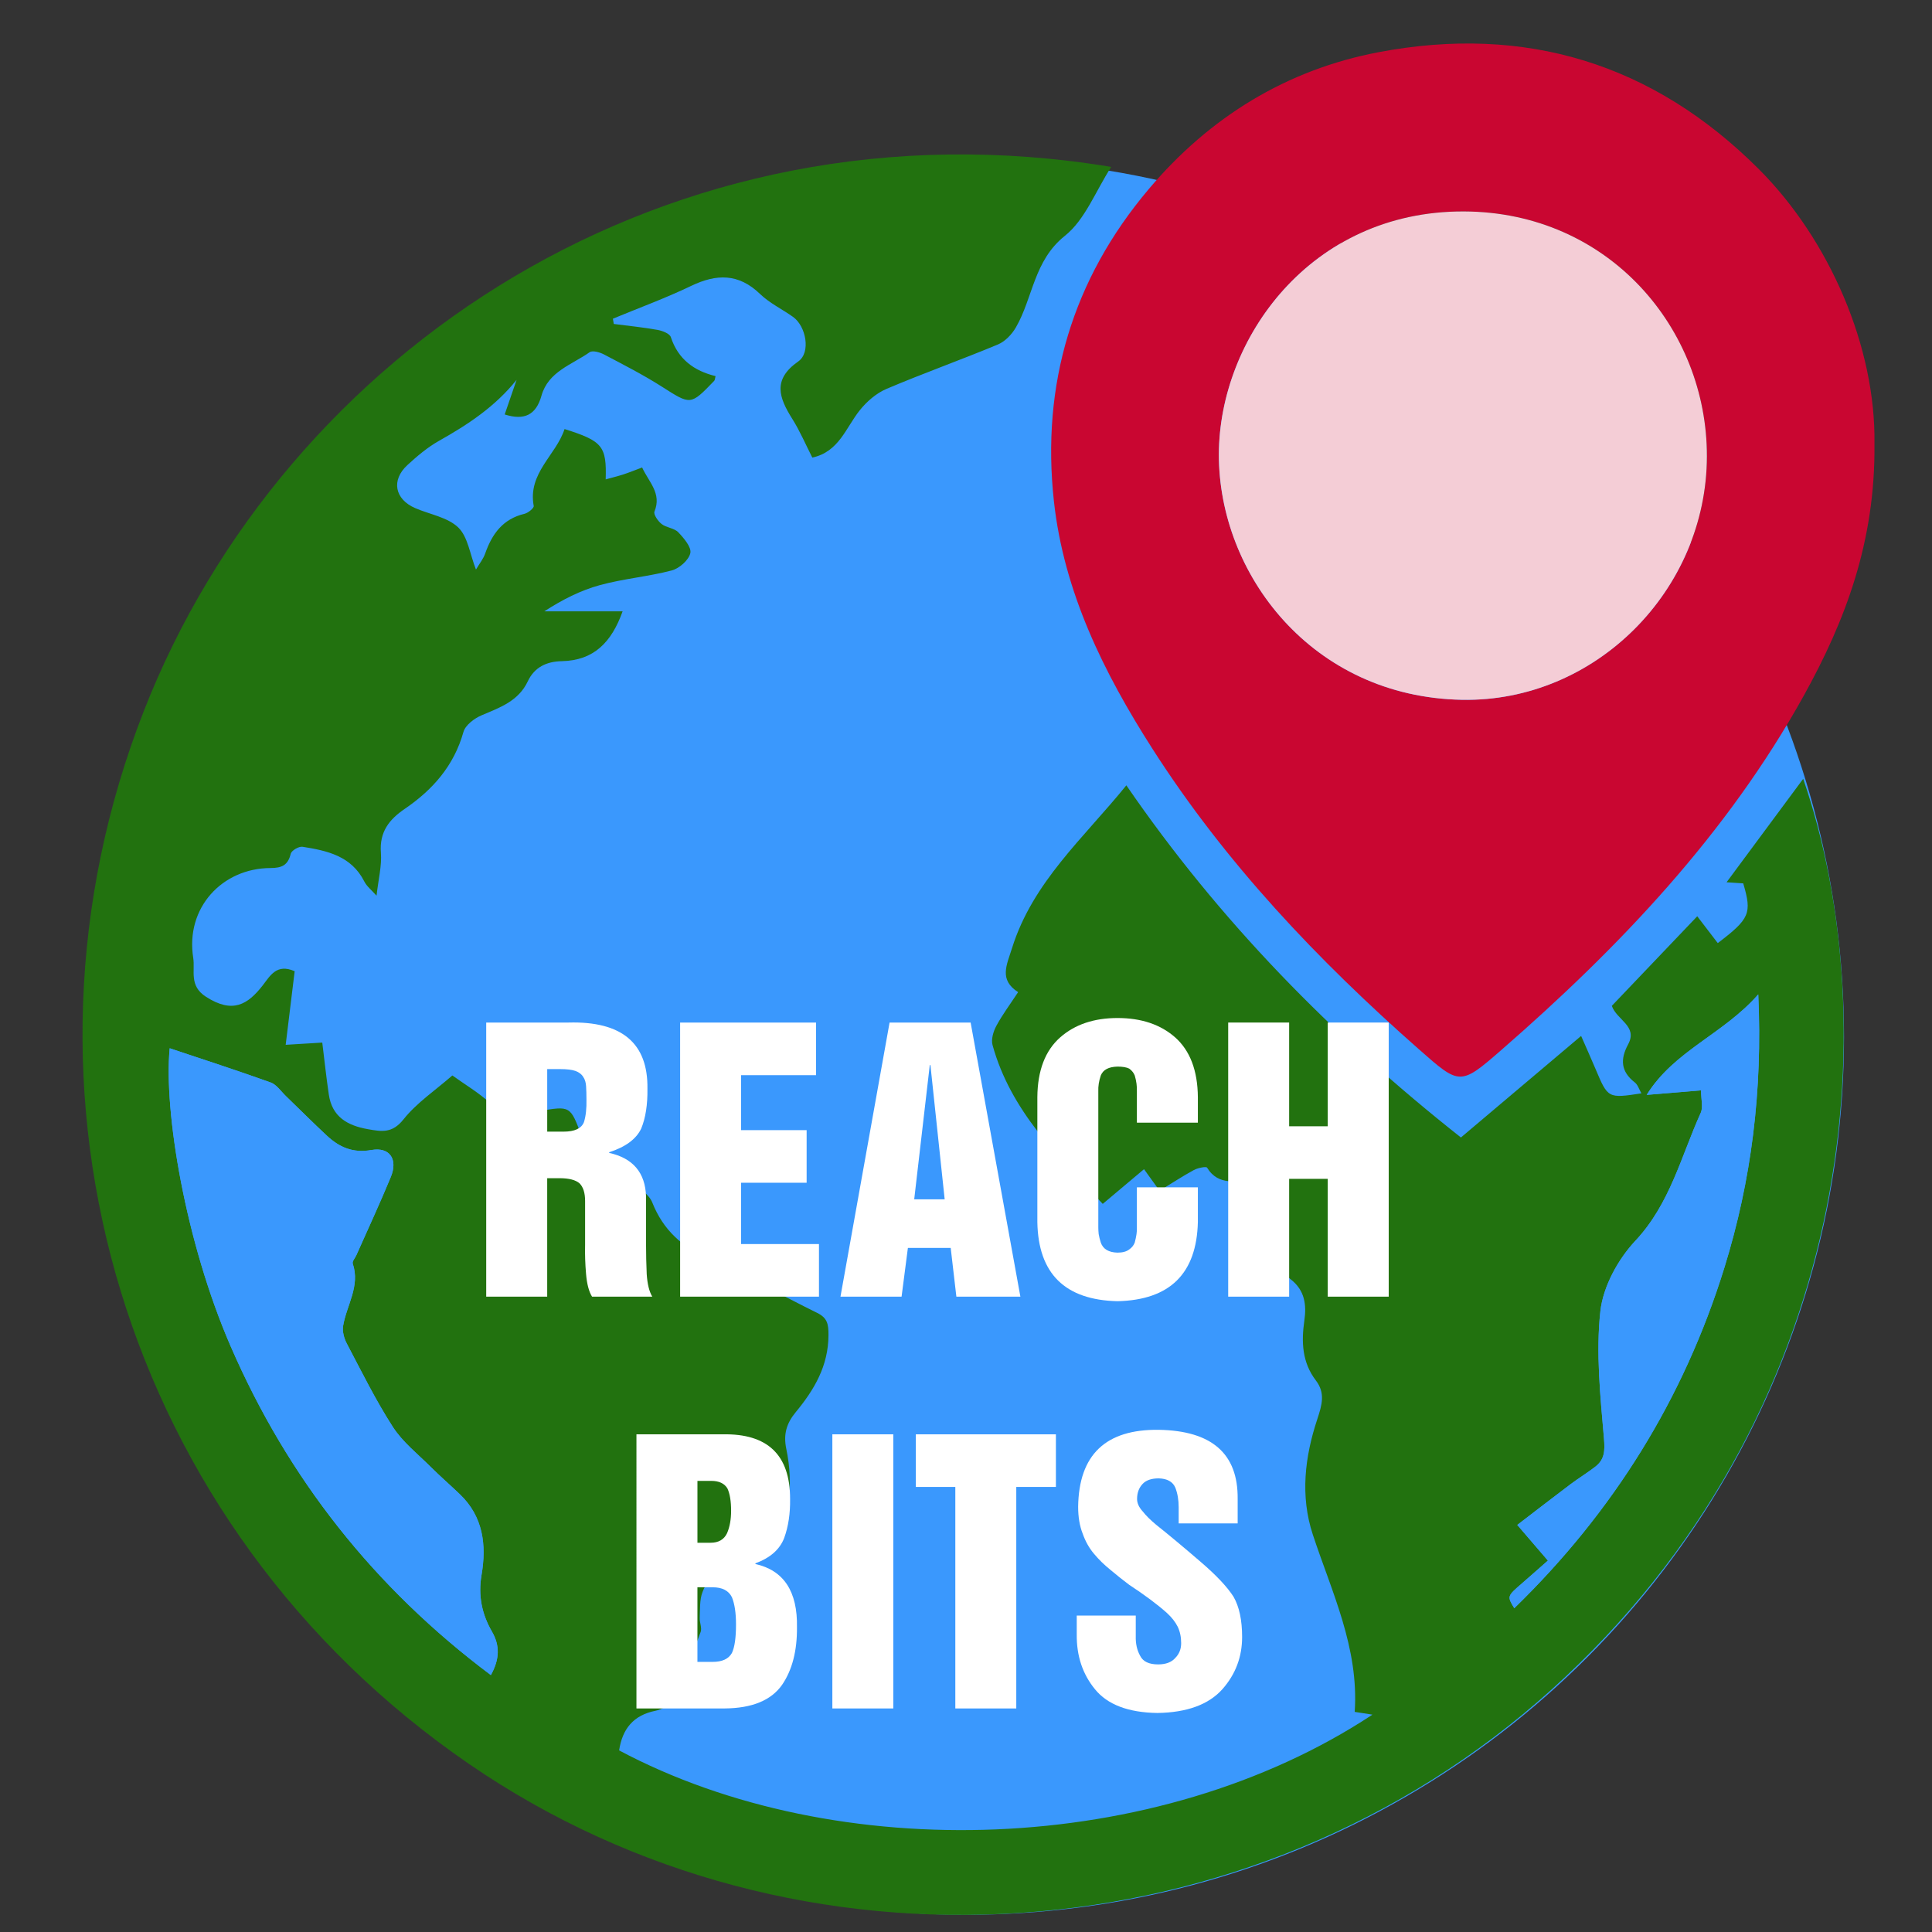 <?xml version="1.0" encoding="utf-8"?>
<!-- Generator: Adobe Illustrator 16.0.0, SVG Export Plug-In . SVG Version: 6.00 Build 0)  -->
<!DOCTYPE svg PUBLIC "-//W3C//DTD SVG 1.1//EN" "http://www.w3.org/Graphics/SVG/1.1/DTD/svg11.dtd">
<svg version="1.1" id="Layer_1" xmlns="http://www.w3.org/2000/svg" xmlns:xlink="http://www.w3.org/1999/xlink" x="0px" y="0px"
	 width="152.014px" height="152.014px" viewBox="27.389 4.789 152.014 152.014"
	 enable-background="new 27.389 4.789 152.014 152.014" xml:space="preserve">
<rect x="27.389" y="4.789" width="152.014" height="152.014" fill="#333333" stroke="none"/>
<circle fill-rule="evenodd" clip-rule="evenodd" fill="#3A98FD" cx="103.406" cy="86.375" r="69.074"/>
<path fill-rule="evenodd" clip-rule="evenodd" fill="#22720F" d="M114.822,17.922c-1.236,1.916-2.054,4.153-3.644,5.421
	c-2.452,1.956-2.505,4.857-3.854,7.203c-0.315,0.548-0.851,1.111-1.419,1.348c-2.902,1.21-5.871,2.264-8.765,3.494
	c-0.802,0.341-1.555,0.995-2.105,1.685c-1.096,1.371-1.629,3.262-3.731,3.72c-0.514-1.006-0.965-2.074-1.574-3.042
	c-1.045-1.663-1.579-3.094,0.469-4.524c0.999-0.697,0.619-2.772-0.416-3.507c-0.858-0.609-1.843-1.078-2.589-1.798
	c-1.692-1.633-3.429-1.596-5.432-0.634c-2,0.961-4.096,1.726-6.15,2.577c0.024,0.138,0.047,0.276,0.071,0.414
	c1.146,0.148,2.298,0.262,3.434,0.465c0.385,0.069,0.962,0.288,1.054,0.569c0.573,1.744,1.829,2.659,3.52,3.069
	c-0.052,0.188-0.048,0.31-0.108,0.372c-1.875,1.949-1.847,1.903-4.118,0.457c-1.464-0.932-3.018-1.726-4.556-2.535
	c-0.329-0.173-0.9-0.334-1.128-0.173c-1.397,0.984-3.254,1.517-3.789,3.422c-0.425,1.516-1.346,1.964-2.893,1.475
	c0.311-0.903,0.623-1.814,0.936-2.725c-1.692,2.112-3.83,3.521-6.101,4.798c-0.903,0.508-1.721,1.201-2.489,1.907
	c-1.292,1.188-1.002,2.687,0.609,3.387c1.146,0.498,2.545,0.714,3.387,1.521c0.759,0.727,0.916,2.083,1.397,3.316
	c0.274-0.468,0.578-0.84,0.726-1.266c0.54-1.543,1.396-2.721,3.095-3.123c0.287-0.067,0.753-0.455,0.723-0.618
	c-0.479-2.592,1.758-3.992,2.426-6.049c2.99,0.941,3.316,1.341,3.237,3.96c0.495-0.138,0.959-0.25,1.412-0.398
	c0.465-0.152,0.919-0.339,1.455-0.54c0.522,1.148,1.559,2.03,0.971,3.469c-0.091,0.223,0.276,0.758,0.562,0.98
	c0.378,0.295,0.996,0.318,1.311,0.649c0.442,0.463,1.055,1.184,0.948,1.645c-0.128,0.552-0.87,1.204-1.464,1.36
	c-1.859,0.487-3.804,0.648-5.657,1.155c-1.517,0.415-2.947,1.142-4.364,2.06c1.994,0,3.988,0,6.158,0
	c-0.876,2.453-2.274,3.87-4.787,3.923c-1.187,0.025-2.145,0.462-2.674,1.585c-0.731,1.554-2.188,2.062-3.627,2.67
	c-0.575,0.243-1.284,0.774-1.435,1.314c-0.746,2.659-2.417,4.552-4.619,6.052c-1.232,0.839-2,1.819-1.876,3.446
	c0.079,1.028-0.197,2.083-0.343,3.384c-0.382-0.433-0.768-0.728-0.965-1.119c-1.015-2.009-2.922-2.421-4.861-2.729
	c-0.286-0.046-0.866,0.297-0.927,0.552c-0.217,0.908-0.706,1.118-1.59,1.121c-3.809,0.014-6.705,3.134-6.081,7.068
	c0.161,1.019-0.352,2.189,1.001,3.061c2.105,1.356,3.291,0.607,4.454-0.879c0.603-0.771,1.098-1.755,2.527-1.131
	c-0.224,1.831-0.451,3.697-0.707,5.791c1.044-0.063,1.961-0.119,2.879-0.176c0.168,1.351,0.313,2.723,0.514,4.086
	c0.259,1.758,1.458,2.441,3.08,2.729c1.091,0.193,1.915,0.336,2.792-0.768c1.042-1.31,2.505-2.285,3.849-3.46
	c1.004,0.72,2.042,1.335,2.92,2.126c1.008,0.907,2.113,1.032,3.345,0.814c0.197-0.035,0.388-0.105,0.585-0.139
	c2.43-0.411,2.43-0.41,3.303,1.92c0.087,0.233,0.225,0.456,0.27,0.697c0.372,2.014,1.516,3.046,3.609,3.239
	c0.617,0.057,1.46,0.736,1.695,1.33c0.865,2.191,2.371,3.521,4.506,4.464c2.881,1.271,5.632,2.835,8.462,4.226
	c0.799,0.393,0.902,0.852,0.899,1.747c-0.006,2.438-1.124,4.307-2.576,6.068c-0.71,0.861-0.988,1.715-0.744,2.887
	c0.588,2.819,0.293,5.579-1.405,7.991c-0.382,0.542-1.241,0.927-1.934,1.035c-1.496,0.231-2.701,0.793-3.253,2.239
	c-0.235,0.616-0.184,1.351-0.217,2.033c-0.019,0.37,0.188,0.795,0.07,1.111c-0.665,1.778-1.339,3.559-2.147,5.273
	c-0.207,0.438-0.875,0.82-1.392,0.923c-1.761,0.352-2.619,1.435-2.875,3.122c17.107,9.107,42.277,8.403,59.274-2.813
	c-0.505-0.078-0.907-0.142-1.396-0.217c0.339-5.044-1.803-9.415-3.298-13.955c-1.001-3.036-0.628-6.116,0.352-9.071
	c0.374-1.131,0.646-2.063-0.11-3.052c-1.087-1.424-1.149-3.033-0.907-4.71c0.181-1.246,0.034-2.377-1.054-3.23
	c-1.214-0.953-1.482-2.127-0.736-3.52c0.79-1.477,0.33-2.685-0.917-3.637c-0.364-0.277-0.851-0.497-1.301-0.54
	c-1.291-0.124-2.738,0.384-3.644-1.106c-0.07-0.114-0.73,0.018-1.037,0.184c-0.871,0.471-1.7,1.02-2.702,1.633
	c-0.408-0.566-0.788-1.095-1.224-1.698c-1.173,0.986-2.16,1.817-3.247,2.731c-3.532-3.731-7.246-7.318-8.672-12.5
	c-0.123-0.447,0.064-1.068,0.299-1.506c0.473-0.878,1.076-1.685,1.715-2.655c-1.526-0.977-0.899-2.123-0.478-3.47
	c1.63-5.199,5.631-8.65,8.993-12.801c7.311,10.654,16.146,19.664,26.325,27.707c3.134-2.647,6.224-5.258,9.457-7.99
	c0.398,0.912,0.776,1.752,1.135,2.601c0.978,2.317,0.975,2.318,3.609,1.917c-0.183-0.315-0.281-0.674-0.516-0.856
	c-1.104-0.856-1.168-1.816-0.528-3.002c0.779-1.445-0.9-1.908-1.284-3.027c2.148-2.253,4.35-4.562,6.721-7.048
	c0.574,0.749,1.11,1.45,1.615,2.11c2.529-1.92,2.697-2.346,2.003-4.699c-0.36-0.024-0.744-0.049-1.31-0.087
	c2.052-2.771,4.03-5.441,6.028-8.14c6.645,19.313,4.188,50.047-19.803,71.663c-23.617,21.278-59.299,23.618-85.168,5.853
	c-27.244-18.709-37.312-52.875-25.596-82.842C49.772,32.428,79.968,12.16,114.822,17.922z M66.012,136.59
	c0.688-1.249,0.724-2.314,0.087-3.418c-0.795-1.378-1.099-2.83-0.822-4.455c0.4-2.346,0.144-4.588-1.709-6.359
	c-0.76-0.727-1.555-1.416-2.299-2.158c-1.022-1.019-2.203-1.946-2.97-3.137c-1.353-2.098-2.461-4.354-3.627-6.568
	c-0.213-0.404-0.359-0.944-0.286-1.381c0.27-1.629,1.362-3.122,0.757-4.903c-0.058-0.17,0.188-0.439,0.288-0.665
	c0.908-2.047,1.854-4.077,2.707-6.146c0.569-1.381-0.067-2.378-1.52-2.124c-1.484,0.26-2.534-0.222-3.52-1.138
	c-1.091-1.015-2.142-2.073-3.215-3.107c-0.388-0.374-0.731-0.901-1.198-1.069c-2.645-0.95-5.321-1.813-7.944-2.692
	c-0.476,4.945,1.235,15.256,4.806,23.471C50.053,121.107,56.823,129.706,66.012,136.59z M161.232,90.581
	c0,0.711,0.174,1.326-0.027,1.771c-1.552,3.428-2.411,7.151-5.144,10.066c-1.369,1.461-2.537,3.597-2.752,5.543
	c-0.363,3.292-0.001,6.684,0.283,10.014c0.083,0.972,0.054,1.648-0.685,2.22c-0.63,0.487-1.315,0.901-1.953,1.381
	c-1.378,1.037-2.741,2.095-4.183,3.199c0.901,1.05,1.634,1.902,2.409,2.805c-0.762,0.67-1.395,1.233-2.036,1.788
	c-1.178,1.02-1.181,1.018-0.609,1.96c7.778-7.563,13.335-16.473,16.535-26.807c2.124-6.859,3.009-13.899,2.662-21.49
	c-2.761,3.148-6.607,4.416-8.778,7.906C158.485,90.809,159.807,90.699,161.232,90.581z"/>
<path fill-rule="evenodd" clip-rule="evenodd" fill="#C90631" d="M174.876,39.734c0.074,7.679-2.298,13.914-5.578,19.821
	c-6.044,10.884-14.49,19.761-23.802,27.869c-3.223,2.806-3.258,2.75-6.45-0.063c-7.97-7.021-15.235-14.671-20.982-23.658
	c-3.831-5.988-6.969-12.333-7.751-19.474c-1.004-9.17,1.457-17.45,7.458-24.557c4.785-5.668,10.847-9.404,18.099-10.778
	c11.519-2.183,21.594,0.872,29.935,9.231C171.32,23.655,174.993,32.073,174.876,39.734z M161.692,40.695
	c0.02-10.041-7.716-19.229-19.118-19.269c-12.091-0.043-19.263,10.044-19.28,19.117c-0.019,9.376,7.288,19.086,19.128,19.308
	C152.907,60.046,161.674,51.231,161.692,40.695z"/>
<path fill-rule="evenodd" clip-rule="evenodd" fill="#3A98FD" d="M66.012,136.59c-9.188-6.885-15.959-15.483-20.465-25.852
	c-3.571-8.215-5.281-18.525-4.806-23.471c2.624,0.879,5.3,1.742,7.944,2.692c0.467,0.168,0.81,0.695,1.198,1.069
	c1.073,1.034,2.124,2.093,3.215,3.107c0.985,0.916,2.035,1.397,3.52,1.138c1.452-0.254,2.089,0.743,1.52,2.124
	c-0.853,2.069-1.799,4.1-2.707,6.146c-0.1,0.226-0.345,0.495-0.288,0.665c0.604,1.781-0.487,3.274-0.757,4.903
	c-0.073,0.437,0.073,0.977,0.286,1.381c1.166,2.214,2.275,4.471,3.627,6.568c0.767,1.19,1.948,2.118,2.97,3.137
	c0.744,0.742,1.54,1.432,2.299,2.158c1.853,1.771,2.109,4.014,1.709,6.359c-0.277,1.625,0.026,3.077,0.822,4.455
	C66.736,134.276,66.7,135.341,66.012,136.59z"/>
<path fill-rule="evenodd" clip-rule="evenodd" fill="#3A98FD" d="M161.232,90.581c-1.425,0.118-2.747,0.229-4.277,0.355
	c2.171-3.49,6.018-4.758,8.778-7.906c0.347,7.591-0.538,14.631-2.662,21.49c-3.2,10.334-8.757,19.243-16.535,26.807
	c-0.571-0.942-0.568-0.94,0.609-1.96c0.642-0.555,1.274-1.118,2.036-1.788c-0.775-0.902-1.508-1.755-2.409-2.805
	c1.441-1.104,2.805-2.162,4.183-3.199c0.638-0.479,1.323-0.894,1.953-1.381c0.738-0.571,0.768-1.248,0.685-2.22
	c-0.284-3.33-0.646-6.722-0.283-10.014c0.215-1.946,1.383-4.082,2.752-5.543c2.732-2.915,3.592-6.639,5.144-10.066
	C161.406,91.907,161.232,91.292,161.232,90.581z"/>
<path fill-rule="evenodd" clip-rule="evenodd" fill="#F4CDD6" d="M161.692,40.695c-0.019,10.536-8.785,19.352-19.271,19.155
	c-11.84-0.221-19.146-9.931-19.128-19.308c0.018-9.072,7.189-19.16,19.28-19.117C153.976,21.466,161.712,30.654,161.692,40.695z"/>
<g>
	<path fill="#FFFFFF" d="M65.646,85.245h6.479c4.19-0.114,6.259,1.621,6.206,5.207c0.017,1.258-0.146,2.304-0.491,3.139
		c-0.396,0.826-1.235,1.445-2.518,1.858v0.053c1.872,0.413,2.839,1.556,2.9,3.428v3.81c0,0.738,0.017,1.504,0.052,2.295
		c0.052,0.791,0.198,1.384,0.439,1.779h-4.74c-0.246-0.396-0.403-0.988-0.471-1.78c-0.068-0.791-0.094-1.556-0.076-2.294v-3.455
		c0-0.633-0.145-1.094-0.434-1.384c-0.308-0.272-0.835-0.409-1.582-0.409h-0.966v9.322h-4.799V85.245z M70.445,93.829h1.286
		c0.875,0,1.411-0.251,1.606-0.752c0.148-0.475,0.213-1.073,0.196-1.794c0-0.378-0.01-0.717-0.028-1.016
		c-0.019-0.308-0.093-0.554-0.224-0.738c-0.121-0.211-0.326-0.37-0.614-0.476c-0.28-0.097-0.68-0.145-1.202-0.145h-1.02V93.829z"/>
	<path fill="#FFFFFF" d="M80.903,85.245h10.695v4.139h-5.899v4.326h5.158v4.138h-5.158v4.827h6.129v4.139H80.903V85.245z"/>
	<path fill="#FFFFFF" d="M102.192,102.978h-3.368l-0.497,3.835h-4.808l3.864-21.568h6.377l3.915,21.568h-5.037L102.192,102.978z
		 M100.597,88.592h-0.051l-1.225,10.563h2.397L100.597,88.592z"/>
	<path fill="#FFFFFF" d="M109.01,91.115c0.017-2.097,0.619-3.668,1.808-4.712c1.153-1.01,2.653-1.514,4.5-1.514
		c1.864,0,3.373,0.505,4.526,1.515c1.18,1.045,1.778,2.617,1.796,4.717v2.002h-4.799v-2.443c0.017-0.414-0.039-0.837-0.168-1.269
		c-0.084-0.211-0.229-0.392-0.434-0.541c-0.215-0.106-0.522-0.159-0.923-0.159c-0.7,0.018-1.138,0.251-1.315,0.7
		c-0.147,0.432-0.213,0.854-0.195,1.269v10.687c0,0.149,0.009,0.321,0.028,0.515c0.037,0.221,0.093,0.445,0.167,0.674
		c0.178,0.511,0.615,0.775,1.315,0.793c0.4,0,0.708-0.084,0.923-0.251c0.205-0.141,0.35-0.321,0.434-0.542
		c0.129-0.484,0.185-0.88,0.168-1.188v-3.157h4.799v2.728c-0.096,4.059-2.203,6.136-6.322,6.232
		c-4.136-0.096-6.239-2.171-6.308-6.226V91.115z"/>
	<path fill="#FFFFFF" d="M124.026,85.245h4.796v8.162h3.035v-8.162h4.799v21.568h-4.799v-9.27h-3.035v9.27h-4.796V85.245z"/>
	<path fill="#FFFFFF" d="M77.465,117.645h6.786c3.536-0.07,5.304,1.621,5.304,5.076c0.018,1.151-0.136,2.175-0.461,3.071
		c-0.343,0.905-1.099,1.573-2.268,2.004v0.053c2.232,0.501,3.322,2.158,3.27,4.97c0.018,1.855-0.373,3.367-1.17,4.535
		c-0.858,1.223-2.363,1.842-4.514,1.859h-6.946V117.645z M82.264,126.176h1.034c0.627,0,1.06-0.251,1.298-0.752
		c0.212-0.492,0.318-1.082,0.318-1.768c0-0.756-0.097-1.341-0.291-1.755c-0.239-0.396-0.663-0.593-1.272-0.593h-1.086V126.176z
		 M82.264,135.549h1.203c0.746,0,1.25-0.233,1.511-0.7c0.214-0.449,0.322-1.198,0.322-2.247c0-0.899-0.107-1.613-0.322-2.142
		c-0.261-0.521-0.765-0.78-1.511-0.78h-1.203V135.549z"/>
	<path fill="#FFFFFF" d="M92.88,117.645h4.796v21.568H92.88V117.645z"/>
	<path fill="#FFFFFF" d="M99.448,117.645h11.022v4.139h-3.118v17.43h-4.796v-17.43h-3.108V117.645z"/>
	<path fill="#FFFFFF" d="M116.753,131.903v1.599c-0.018,0.608,0.098,1.132,0.347,1.572c0.221,0.449,0.692,0.674,1.412,0.674
		c0.609,0,1.062-0.172,1.357-0.515c0.304-0.308,0.456-0.695,0.456-1.161c0-0.483-0.091-0.915-0.273-1.293
		c-0.191-0.378-0.475-0.738-0.85-1.082c-0.749-0.668-1.739-1.407-2.972-2.217c-0.503-0.378-0.988-0.765-1.456-1.161
		c-0.494-0.396-0.931-0.822-1.311-1.279c-0.379-0.449-0.675-0.977-0.887-1.583c-0.238-0.599-0.356-1.302-0.356-2.111
		c0.053-4.09,2.166-6.108,6.341-6.056c4.175,0.069,6.244,1.878,6.21,5.426v1.936h-4.641v-1.268c0-0.581-0.089-1.097-0.265-1.546
		c-0.202-0.467-0.638-0.709-1.306-0.727c-0.572,0-0.994,0.146-1.267,0.436c-0.291,0.308-0.436,0.704-0.436,1.188
		c0,0.325,0.148,0.651,0.445,0.977c0.261,0.334,0.621,0.69,1.08,1.068c0.953,0.757,2.114,1.725,3.482,2.903
		c1.23,1.055,2.092,1.97,2.584,2.744c0.449,0.782,0.674,1.838,0.674,3.166c0,1.565-0.517,2.934-1.55,4.104
		c-1.085,1.214-2.791,1.838-5.118,1.873c-2.293-0.035-3.93-0.658-4.911-1.87c-0.973-1.186-1.45-2.621-1.433-4.307v-1.489H116.753z"
		/>
</g>
</svg>
